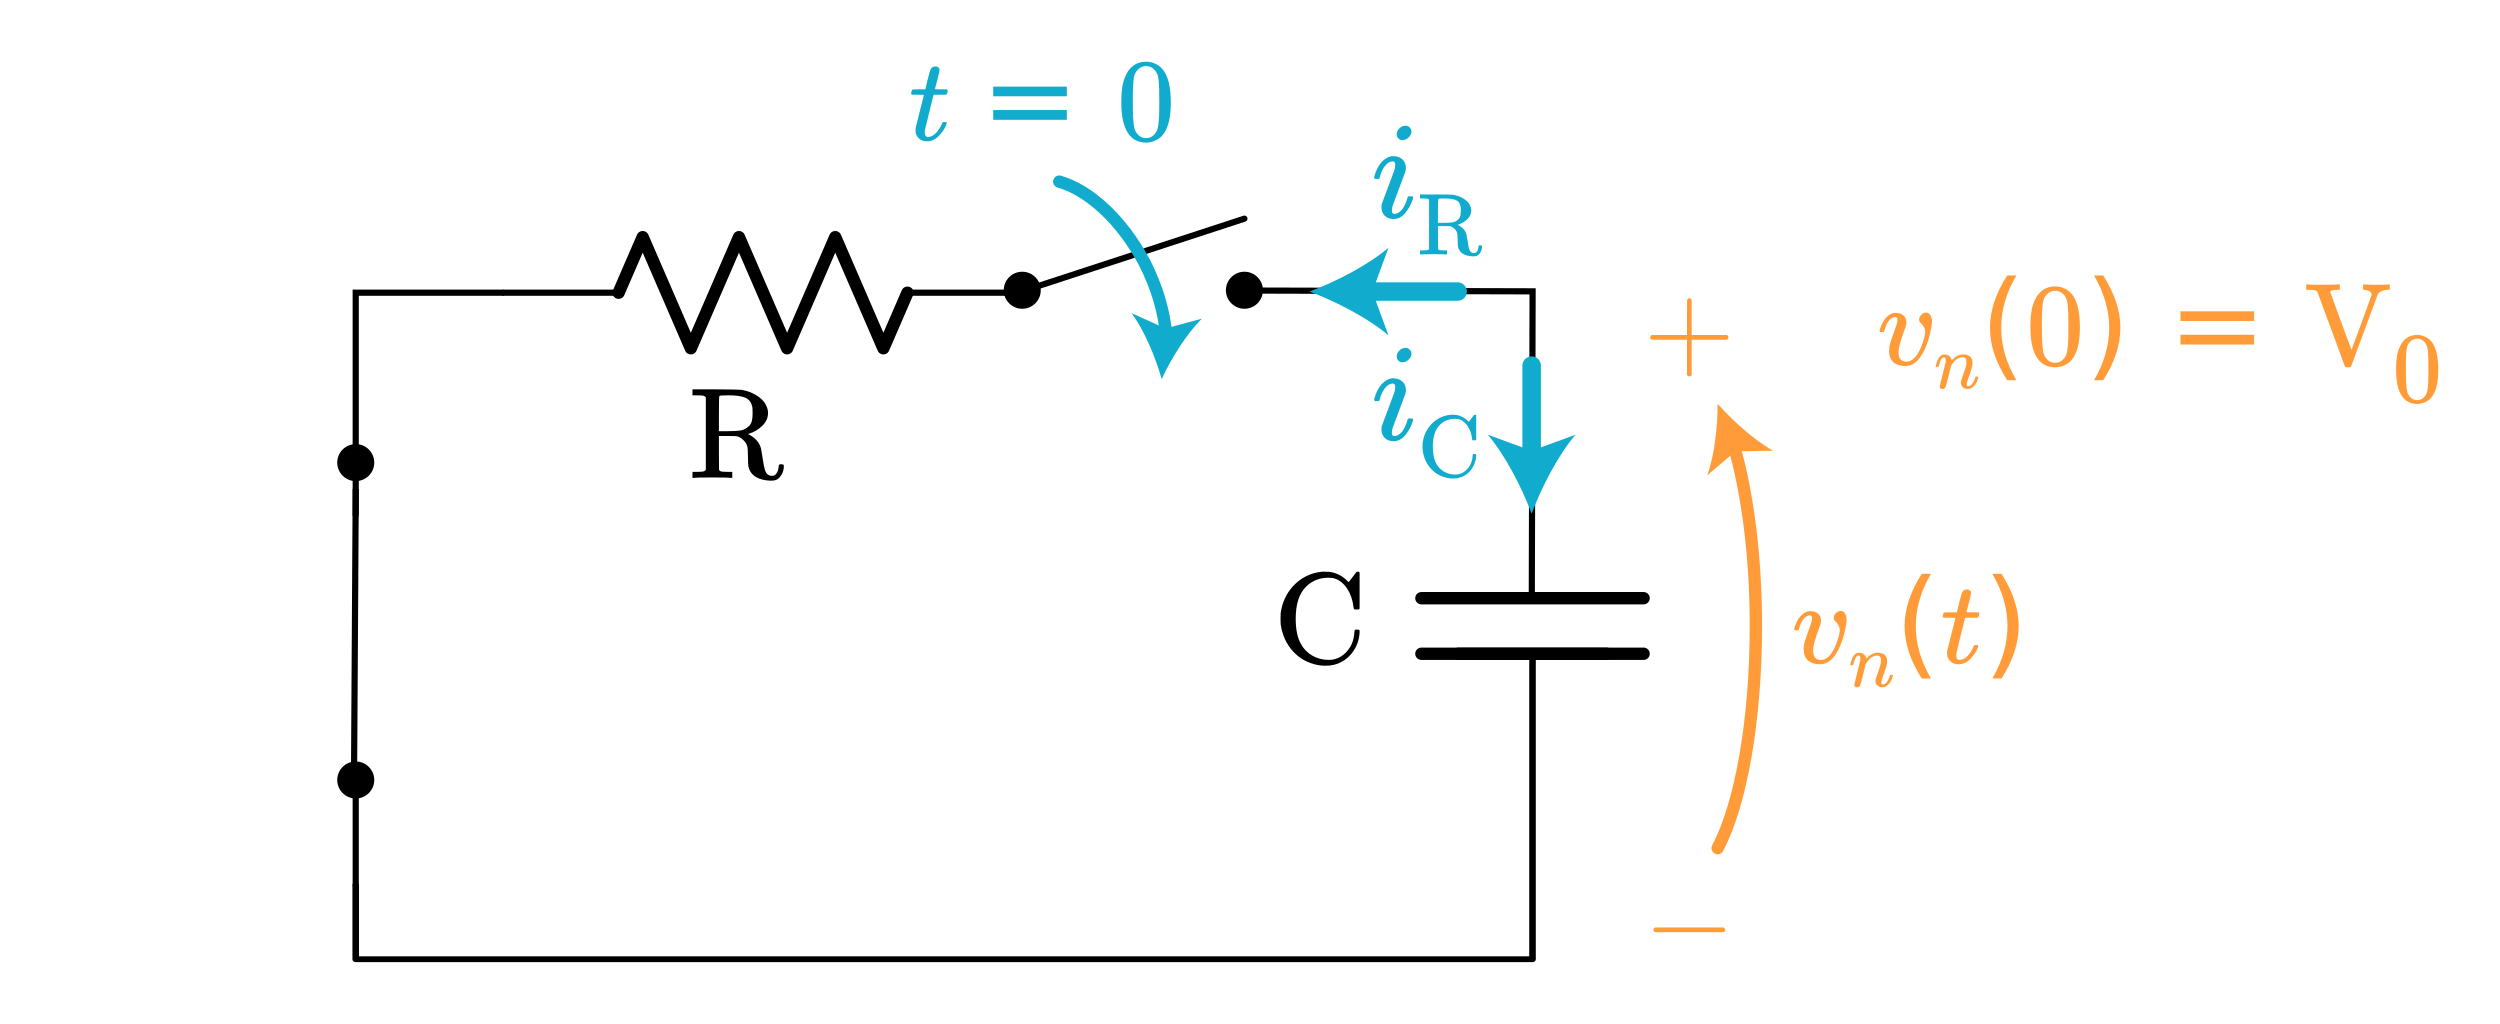 <?xml version="1.0" encoding="UTF-8" standalone="no"?>
<svg
   xmlns:dc="http://purl.org/dc/elements/1.1/"
   xmlns:cc="http://creativecommons.org/ns#"
   xmlns:rdf="http://www.w3.org/1999/02/22-rdf-syntax-ns#"
   xmlns:svg="http://www.w3.org/2000/svg"
   xmlns="http://www.w3.org/2000/svg"
   xmlns:sodipodi="http://sodipodi.sourceforge.net/DTD/sodipodi-0.dtd"
   xmlns:inkscape="http://www.inkscape.org/namespaces/inkscape"
   height="165.898"
   width="405.084"
   sodipodi:docname="rc_step4a.svg"
   inkscape:version="1.1-dev (48d18c81, 2020-07-08)"
   xml:space="preserve"
   viewBox="0 0 405.084 165.898"
   y="0px"
   x="0px"
   id="Layer_1"
   version="1.1"><defs
     id="defs6197"><inkscape:path-effect
       only_selected="false"
       apply_with_weight="true"
       apply_no_weight="true"
       helper_size="0"
       steps="2"
       weight="33.333"
       is_visible="true"
       id="path-effect1851"
       effect="bspline" /><inkscape:path-effect
       only_selected="false"
       apply_with_weight="true"
       apply_no_weight="true"
       helper_size="0"
       steps="2"
       weight="33.333"
       is_visible="true"
       id="path-effect1847"
       effect="bspline" /></defs><sodipodi:namedview
     fit-margin-left="10"
     fit-margin-bottom="10"
     fit-margin-right="10"
     fit-margin-top="10"
     inkscape:current-layer="Layer_1"
     inkscape:window-maximized="0"
     inkscape:window-y="23"
     inkscape:window-x="0"
     inkscape:cy="85.199613"
     inkscape:cx="29.805805"
     inkscape:zoom="3.5563542"
     showgrid="false"
     id="namedview6195"
     inkscape:window-height="732"
     inkscape:window-width="1268"
     inkscape:pageshadow="2"
     inkscape:pageopacity="0"
     guidetolerance="10"
     gridtolerance="10"
     objecttolerance="10"
     borderopacity="1"
     bordercolor="#666666"
     pagecolor="#ffffff" /><style
     id="style6099"
     type="text/css">
	.st0{fill:none;stroke:#000000;stroke-width:0.5;stroke-linecap:round;stroke-miterlimit:10;}
	.st1{fill:none;stroke:#000000;stroke-width:0.5;stroke-miterlimit:10;}
	.st2{fill:none;stroke:#11ACCD;stroke-width:3;stroke-linecap:round;stroke-miterlimit:10;}
	.st3{fill:#11ACCD;}
	.st4{fill:none;stroke:#11ACCD;stroke-width:4;stroke-miterlimit:10;}
	.st5{fill:none;stroke:#000000;stroke-linecap:round;stroke-linejoin:round;stroke-miterlimit:10;}
	.st6{fill:none;stroke:#000000;stroke-width:2;stroke-linecap:round;stroke-linejoin:round;stroke-miterlimit:10;}
	.st7{fill:none;stroke:#000000;stroke-width:2;stroke-miterlimit:10;}
	.st8{fill:none;stroke:#000000;stroke-linecap:round;stroke-miterlimit:10;}
	.st9{fill:none;stroke:#000000;stroke-width:1.5;stroke-miterlimit:10;}
	.st10{fill:none;stroke:#000000;stroke-width:1.5;stroke-linecap:round;stroke-miterlimit:10;}
	.st11{fill:none;stroke:#000000;stroke-width:2;stroke-linecap:round;stroke-miterlimit:10;}
	.st12{fill:none;}
	.st13{stroke:#000000;stroke-linecap:round;stroke-linejoin:round;stroke-miterlimit:10;}
	.st14{fill:none;stroke:#000000;stroke-miterlimit:10;}
	.st15{fill:#FFFFFF;stroke:#000000;stroke-miterlimit:10;}
	.st16{fill:#FF9C39;}
	.st17{fill:none;stroke:#E07D10;stroke-width:2;stroke-linecap:round;stroke-miterlimit:10;}
	.st18{fill:#E07D10;}
	.st19{fill:none;stroke:#FF9C39;stroke-width:2;stroke-linecap:round;stroke-miterlimit:10;}
	.st20{fill:none;stroke:#FF9C39;stroke-width:3;stroke-linecap:round;stroke-miterlimit:10;}
	.st21{fill:none;stroke:#1FAB54;stroke-width:3;stroke-miterlimit:10;}
	.st22{fill:#1FAB54;}
	.st23{font-family:'KaTeX_Main-Regular';}
	.st24{font-size:21px;}
	.st25{font-family:'KaTeX_Main-Italic';}
	.st26{fill:none;stroke:#11ACCD;stroke-width:2;stroke-linecap:round;stroke-miterlimit:10;}
</style><g
     transform="translate(87.638,-6.571)"
     id="g6101"><g
       id="g6103"><circle
         id="circle6105"
         r="3"
         cy="53.6"
         cx="114" /><rect
         style="fill:none"
         id="rect6107"
         height="12"
         width="12"
         class="st12"
         y="47.6"
         x="108" /></g><g
       id="g6109"><circle
         id="circle6111"
         r="3"
         cy="53.6"
         cx="78" /><rect
         style="fill:none"
         id="rect6113"
         height="12"
         width="12"
         class="st12"
         y="47.6"
         x="72" /></g><line
       style="fill:none;stroke:#000000;stroke-linecap:round;stroke-linejoin:round;stroke-miterlimit:10"
       id="line6115"
       y2="42"
       x2="114"
       y1="53.6"
       x1="78.5"
       class="st5" /></g><polyline
     transform="translate(3.638,-6.571)"
     class="st8"
     points="54,90 54,54 78,54 66,54  "
     id="polyline6121"
     style="fill:none;stroke:#000000;stroke-linecap:round;stroke-miterlimit:10" /><line
     class="st5"
     x1="57.638"
     y1="126.487"
     x2="57.638"
     y2="143.429"
     id="line6123"
     style="fill:none;stroke:#000000;stroke-width:1;stroke-linecap:round;stroke-linejoin:round;stroke-miterlimit:10" /><polyline
     transform="matrix(1.135,0,0,1,-3.651,-6.571)"
     class="st5"
     points="222,112.5 222,150 222,162 54,162 54,150  "
     id="polyline6133"
     style="fill:none;stroke:#000000;stroke-width:0.939;stroke-linecap:round;stroke-linejoin:round;stroke-miterlimit:10" /><line
     class="st6"
     x1="260.315"
     y1="105.929"
     x2="236.315"
     y2="105.929"
     id="line6135"
     style="fill:none;stroke:#000000;stroke-width:2;stroke-linecap:round;stroke-linejoin:round;stroke-miterlimit:10" /><line
     class="st6"
     x1="266.315"
     y1="105.929"
     x2="230.315"
     y2="105.929"
     id="line6137"
     style="fill:none;stroke:#000000;stroke-width:2;stroke-linecap:round;stroke-linejoin:round;stroke-miterlimit:10" /><polyline
     transform="translate(26.315,-6.571)"
     class="st6"
     points="204,103.5 222,103.5 240,103.5  "
     id="polyline6139"
     style="fill:none;stroke:#000000;stroke-width:2;stroke-linecap:round;stroke-linejoin:round;stroke-miterlimit:10" /><g
     transform="translate(-32.362,-6.571)"
     id="g6143"><line
       style="fill:none;stroke:#000000;stroke-linecap:round;stroke-linejoin:round;stroke-miterlimit:10"
       id="line6145"
       y2="54"
       x2="198"
       y1="54"
       x1="179.4"
       class="st5" /><polyline
       style="fill:none;stroke:#000000;stroke-width:2;stroke-linecap:round;stroke-linejoin:round;stroke-miterlimit:10"
       id="polyline6147"
       points="132.6,54 136.5,45 144.3,63 152.1,45 159.9,63 167.7,45 175.5,63 179.4,54  "
       class="st6" /><line
       style="fill:none;stroke:#000000;stroke-linecap:round;stroke-linejoin:round;stroke-miterlimit:10"
       id="line6149"
       y2="54"
       x2="132.6"
       y1="54"
       x1="114"
       class="st5" /><rect
       style="fill:none"
       id="rect6151"
       height="24"
       width="84"
       class="st12"
       y="42"
       x="114" /></g><g
     id="text6153"
     style="font-style:normal;font-variant:normal;font-weight:normal;font-stretch:normal;font-size:21px;line-height:0%;font-family:KaTeX_Main;-inkscape-font-specification:'KaTeX_Main, Normal';text-align:start;writing-mode:lr-tb;text-anchor:start"
     aria-label="R"><path
       id="path2235"
       style="font-style:normal;font-variant:normal;font-weight:normal;font-stretch:normal;font-size:21px;line-height:0%;font-family:KaTeX_Main;-inkscape-font-specification:'KaTeX_Main, Normal';text-align:start;writing-mode:lr-tb;text-anchor:start"
       d="m 114.368,64.367 q -0.21,-0.21 -0.42,-0.252 -0.189,-0.042 -1.05,-0.063 h -0.693 v -0.966 h 3.675 q 3.906,0.021 4.305,0.084 0.063,0.021 0.273,0.063 0.945,0.189 1.68,0.588 1.995,1.008 2.289,2.751 0.021,0.105 0.021,0.336 0,1.176 -0.903,2.058 -0.882,0.882 -2.1,1.281 -0.042,0.021 -0.105,0.042 -0.042,0 -0.084,0.021 l -0.042,0.021 q 0.063,0.063 0.231,0.126 1.512,0.84 1.869,2.226 0.021,0.084 0.231,1.386 0.21,1.302 0.231,1.386 0.147,0.756 0.357,1.113 0.231,0.357 0.588,0.483 0.084,0.042 0.357,0.042 h 0.105 q 0.273,0 0.504,-0.231 0.42,-0.42 0.483,-1.26 0,-0.231 0.063,-0.294 0.084,-0.084 0.357,-0.084 0.252,0 0.336,0.063 0.084,0.042 0.084,0.252 0,0.756 -0.378,1.386 -0.357,0.609 -0.882,0.84 -0.336,0.126 -0.882,0.126 -3.129,-0.126 -3.612,-2.352 -0.042,-0.231 -0.063,-1.533 0,-1.302 -0.126,-1.743 -0.189,-0.567 -0.63,-0.966 -0.42,-0.42 -0.966,-0.588 l -0.21,-0.042 -1.386,-0.021 h -1.386 v 2.751 l 0.021,2.751 q 0.147,0.21 0.357,0.252 0.231,0.042 1.092,0.063 h 0.693 v 0.966 h -0.231 q -0.336,-0.063 -2.982,-0.063 -2.667,0 -3.003,0.063 h -0.231 v -0.966 h 0.693 q 0.861,-0.021 1.05,-0.063 0.21,-0.042 0.42,-0.252 z m 7.56,1.743 q -0.21,-1.26 -1.134,-1.659 -0.903,-0.399 -2.772,-0.399 -0.315,0 -0.714,0.021 -0.399,0 -0.42,0 -0.273,0.021 -0.336,0.168 -0.063,0.084 -0.063,2.856 v 2.772 h 1.218 q 1.575,0 2.331,-0.126 0.756,-0.147 1.323,-0.714 0.357,-0.357 0.462,-0.798 0.126,-0.441 0.126,-1.281 0,-0.672 -0.021,-0.84 z" /></g><g
     id="text6155"
     style="font-style:normal;font-variant:normal;font-weight:normal;font-stretch:normal;font-size:21px;line-height:0%;font-family:KaTeX_Main;-inkscape-font-specification:'KaTeX_Main, Normal';text-align:start;writing-mode:lr-tb;text-anchor:start"
     aria-label="C"><path
       id="path2232"
       style="font-style:normal;font-variant:normal;font-weight:normal;font-stretch:normal;font-size:21px;line-height:0%;font-family:KaTeX_Main;-inkscape-font-specification:'KaTeX_Main, Normal';text-align:start;writing-mode:lr-tb;text-anchor:start"
       d="m 220.176,102.032 0.126,0.126 v 0.315 q -0.105,1.89 -1.239,3.339 -1.134,1.449 -2.919,1.911 -0.609,0.147 -1.365,0.147 -0.777,0 -1.323,-0.126 -2.352,-0.462 -3.969,-2.226 -1.596,-1.764 -1.974,-4.368 -0.021,-0.189 -0.021,-0.903 0,-0.693 0.021,-0.903 0.357,-2.562 1.974,-4.326 1.617,-1.785 3.969,-2.268 0.672,-0.126 1.071,-0.126 0.042,0 0.168,0.021 0.126,0 0.189,0 0.504,0 0.714,0.042 1.533,0.273 2.667,1.386 l 0.273,0.252 0.63,-0.819 q 0.567,-0.777 0.651,-0.861 0.021,0 0.084,0 0.063,-0.021 0.126,-0.021 0.147,0 0.273,0.126 v 5.88 l -0.126,0.126 h -0.714 q -0.126,-0.126 -0.147,-0.357 -0.189,-1.722 -1.008,-2.982 -0.819,-1.26 -1.995,-1.659 -0.399,-0.147 -1.05,-0.147 -2.184,0 -3.654,1.47 -1.659,1.659 -1.659,5.166 0,2.541 0.798,4.011 0.651,1.239 1.848,1.953 1.218,0.714 2.709,0.714 1.533,0 2.667,-1.092 1.134,-1.113 1.386,-2.604 0.105,-0.525 0.105,-0.924 0,-0.147 0.126,-0.273 z" /></g><g
     id="text6157"
     style="font-style:normal;font-variant:normal;font-weight:normal;font-stretch:normal;font-size:19.054px;line-height:0%;font-family:KaTeX_Math;-inkscape-font-specification:'KaTeX_Math, Normal';text-align:start;writing-mode:lr-tb;text-anchor:start;fill:#ff9c39"
     aria-label="−"><path
       id="path2229"
       style="font-style:normal;font-variant:normal;font-weight:normal;font-stretch:normal;font-size:19.053px;font-family:KaTeX_Main;-inkscape-font-specification:'KaTeX_Main, Normal';font-variant-ligatures:normal;font-variant-caps:normal;font-variant-numeric:normal;font-feature-settings:normal;text-align:start;writing-mode:lr-tb;text-anchor:start"
       d="m 268.183,151.047 q -0.267,-0.133 -0.267,-0.381 0,-0.248 0.267,-0.381 h 11.07 q 0.286,0.152 0.286,0.381 0,0.229 -0.286,0.381 z" /></g><g
     id="text6159"
     style="font-style:normal;font-variant:normal;font-weight:normal;font-stretch:normal;font-size:19.054px;line-height:0%;font-family:KaTeX_Math;-inkscape-font-specification:'KaTeX_Math, Normal';text-align:start;writing-mode:lr-tb;text-anchor:start;fill:#ff9c39"
     aria-label="vn(t)"><path
       id="path2218"
       style="font-style:normal;font-variant:normal;font-weight:normal;font-stretch:normal;font-size:19.054px;line-height:0%;font-family:KaTeX_Math;-inkscape-font-specification:'KaTeX_Math, Normal';text-align:start;writing-mode:lr-tb;text-anchor:start;fill:#ff9c39"
       d="m 294.908,107.639 q -1.219,0 -1.943,-0.61 -0.705,-0.629 -0.705,-1.829 0,-0.343 0.038,-0.648 0.171,-0.915 0.896,-2.801 l 0.305,-0.915 q 0.114,-0.343 0.114,-0.648 0,-0.476 -0.362,-0.476 -0.133,0 -0.305,0.057 -0.972,0.343 -1.467,2.191 0,0.019 -0.019,0.076 -0.019,0.038 -0.038,0.057 0,0 -0.019,0.019 -0.019,0.019 -0.076,0.019 -0.038,0 -0.076,0 -0.038,0 -0.152,0 h -0.267 q -0.114,-0.114 -0.114,-0.171 0,-0.057 0.057,-0.286 0.457,-1.505 1.41,-2.248 0.514,-0.4 1.181,-0.4 0.743,0 1.219,0.419 0.476,0.419 0.476,1.105 0,0.324 -0.057,0.495 0,0.133 -0.286,0.838 -0.876,2.382 -0.934,3.392 0,0.514 0.095,0.838 0.248,0.819 1.2,0.819 0.514,0 0.915,-0.305 1.181,-0.781 1.963,-3.601 0.152,-0.534 0.152,-0.876 0,-0.838 -0.743,-1.505 -0.248,-0.229 -0.248,-0.514 0,-0.438 0.343,-0.781 0.362,-0.362 0.8,-0.362 0.457,0 0.705,0.438 0.248,0.419 0.248,1.01 0,0.667 -0.381,2.191 -0.362,1.467 -0.915,2.553 -1.2,2.458 -3.01,2.458 z" /><path
       id="path2220"
       style="font-size:65%;baseline-shift:sub"
       d="m 300.882,111.376 q -0.173,0 -0.297,-0.099 -0.124,-0.087 -0.124,-0.248 0,-0.161 0.471,-2.019 0.471,-1.858 0.495,-2.019 0.012,-0.062 0.012,-0.285 0,-0.483 -0.297,-0.483 -0.285,0 -0.52,0.458 -0.136,0.26 -0.26,0.78 -0.074,0.248 -0.074,0.26 -0.025,0.074 -0.235,0.074 h -0.173 q -0.074,-0.074 -0.074,-0.111 0,-0.05 0.062,-0.26 0.372,-1.461 1.139,-1.635 0.099,-0.025 0.211,-0.025 0.731,0 1.053,0.557 0.136,0.235 0.136,0.347 0,0.025 0.012,0.025 l 0.136,-0.136 q 0.768,-0.793 1.722,-0.793 0.681,0 1.09,0.334 0.409,0.334 0.409,0.978 0,0.285 -0.037,0.471 -0.124,0.706 -0.681,2.167 -0.223,0.594 -0.223,0.879 0,0.322 0.211,0.322 0.421,0 0.718,-0.446 0.31,-0.446 0.471,-1.028 0.025,-0.099 0.248,-0.099 0.235,0.037 0.248,0.099 0,0.012 -0.05,0.186 -0.322,1.152 -1.164,1.622 -0.223,0.111 -0.533,0.111 -0.471,0 -0.805,-0.297 -0.297,-0.347 -0.297,-0.731 0,-0.235 0.173,-0.694 0.545,-1.449 0.694,-2.205 0.037,-0.186 0.037,-0.471 0,-0.731 -0.607,-0.731 -0.223,0 -0.322,0.025 -0.867,0.186 -1.474,1.226 l -0.087,0.149 -0.409,1.66 q -0.409,1.622 -0.471,1.746 -0.161,0.334 -0.533,0.334 z" /><path
       id="path2222"
       style="font-style:normal;font-variant:normal;font-weight:normal;font-stretch:normal;font-size:19.054px;line-height:0%;font-family:KaTeX_Math;-inkscape-font-specification:'KaTeX_Math, Normal';text-align:start;writing-mode:lr-tb;text-anchor:start;fill:#ff9c39"
       d="m 312.879,92.971 q -1.247,2.14 -1.851,4.233 -0.605,2.093 -0.605,4.242 0,2.149 0.605,4.261 0.614,2.103 1.851,4.233 h -1.489 q -1.396,-2.186 -2.093,-4.298 -0.688,-2.112 -0.688,-4.196 0,-2.075 0.688,-4.177 0.688,-2.103 2.093,-4.298 z" /><path
       id="path2224"
       style="font-style:normal;font-variant:normal;font-weight:normal;font-stretch:normal;font-size:19.054px;line-height:0%;font-family:KaTeX_Math;-inkscape-font-specification:'KaTeX_Math, Normal';text-align:start;writing-mode:lr-tb;text-anchor:start;fill:#ff9c39"
       d="m 314.909,100.093 q -0.133,-0.133 -0.133,-0.191 0,-0.076 0.057,-0.305 0.076,-0.248 0.095,-0.267 0.038,-0.095 0.171,-0.095 0.152,-0.019 0.972,-0.019 h 1.01 l 0.362,-1.524 q 0.4,-1.543 0.457,-1.658 0.229,-0.534 0.876,-0.534 0.248,0.019 0.419,0.171 0.191,0.152 0.191,0.4 0,0.229 -0.362,1.62 -0.076,0.324 -0.191,0.724 -0.095,0.381 -0.152,0.572 l -0.038,0.191 q 0,0.038 0.953,0.038 h 0.972 q 0.133,0.133 0.133,0.21 0,0.419 -0.248,0.667 h -2.039 l -0.686,2.763 q -0.705,2.839 -0.724,2.991 -0.019,0.095 -0.019,0.286 0,0.8 0.514,0.8 0.133,0 0.229,-0.019 0.953,-0.171 1.734,-1.524 0.191,-0.305 0.343,-0.705 0.038,-0.114 0.095,-0.133 0.057,-0.038 0.286,-0.038 0.381,0 0.381,0.152 0,0.038 -0.076,0.229 -0.21,0.61 -0.686,1.238 -0.457,0.61 -0.934,0.972 -0.705,0.533 -1.505,0.533 -0.686,0 -1.181,-0.343 -0.476,-0.362 -0.648,-0.934 -0.038,-0.152 -0.038,-0.514 v -0.343 l 0.667,-2.668 q 0.667,-2.687 0.686,-2.706 0,-0.038 -0.972,-0.038 z" /><path
       id="path2226"
       style="font-style:normal;font-variant:normal;font-weight:normal;font-stretch:normal;font-size:19.054px;line-height:0%;font-family:KaTeX_Math;-inkscape-font-specification:'KaTeX_Math, Normal';text-align:start;writing-mode:lr-tb;text-anchor:start;fill:#ff9c39"
       d="m 322.824,92.971 h 1.489 q 1.396,2.196 2.084,4.298 0.698,2.103 0.698,4.177 0,2.084 -0.698,4.196 -0.688,2.112 -2.084,4.298 h -1.489 q 1.237,-2.131 1.842,-4.233 0.614,-2.112 0.614,-4.261 0,-2.149 -0.614,-4.242 -0.605,-2.093 -1.842,-4.233 z" /></g><g
     id="text6161"
     style="font-style:normal;font-variant:normal;font-weight:normal;font-stretch:normal;font-size:19.054px;line-height:0%;font-family:KaTeX_Math;-inkscape-font-specification:'KaTeX_Math, Normal';text-align:start;writing-mode:lr-tb;text-anchor:start;fill:#ff9c39"
     aria-label="vn(0) = V0"><path
       id="path2201"
       style="font-style:normal;font-variant:normal;font-weight:normal;font-stretch:normal;font-size:19.054px;line-height:0%;font-family:KaTeX_Math;-inkscape-font-specification:'KaTeX_Math, Normal';text-align:start;writing-mode:lr-tb;text-anchor:start;fill:#ff9c39"
       d="m 308.746,59.307 q -1.219,0 -1.943,-0.61 -0.705,-0.629 -0.705,-1.829 0,-0.343 0.038,-0.648 0.171,-0.915 0.896,-2.801 l 0.305,-0.915 q 0.114,-0.343 0.114,-0.648 0,-0.476 -0.362,-0.476 -0.133,0 -0.305,0.057 -0.972,0.343 -1.467,2.191 0,0.019 -0.019,0.076 -0.019,0.038 -0.038,0.057 0,0 -0.019,0.019 -0.019,0.019 -0.076,0.019 -0.038,0 -0.076,0 -0.038,0 -0.152,0 h -0.267 q -0.114,-0.114 -0.114,-0.171 0,-0.057 0.057,-0.286 0.457,-1.505 1.41,-2.248 0.514,-0.4 1.181,-0.4 0.743,0 1.219,0.419 0.476,0.419 0.476,1.105 0,0.324 -0.057,0.495 0,0.133 -0.286,0.838 -0.876,2.382 -0.934,3.392 0,0.514 0.095,0.838 0.248,0.819 1.2,0.819 0.514,0 0.915,-0.305 1.181,-0.781 1.963,-3.601 0.152,-0.534 0.152,-0.876 0,-0.838 -0.743,-1.505 -0.248,-0.229 -0.248,-0.514 0,-0.438 0.343,-0.781 0.362,-0.362 0.8,-0.362 0.457,0 0.705,0.438 0.248,0.419 0.248,1.01 0,0.667 -0.381,2.191 -0.362,1.467 -0.915,2.553 -1.2,2.458 -3.01,2.458 z" /><path
       id="path2203"
       style="font-size:65%;baseline-shift:sub"
       d="m 314.721,63.044 q -0.173,0 -0.297,-0.099 -0.124,-0.087 -0.124,-0.248 0,-0.161 0.471,-2.019 0.471,-1.858 0.495,-2.019 0.012,-0.062 0.012,-0.285 0,-0.483 -0.297,-0.483 -0.285,0 -0.52,0.458 -0.136,0.26 -0.26,0.78 -0.074,0.248 -0.074,0.26 -0.025,0.074 -0.235,0.074 h -0.173 q -0.074,-0.074 -0.074,-0.111 0,-0.05 0.062,-0.26 0.372,-1.461 1.139,-1.635 0.099,-0.025 0.211,-0.025 0.731,0 1.053,0.557 0.136,0.235 0.136,0.347 0,0.025 0.012,0.025 l 0.136,-0.136 q 0.768,-0.793 1.722,-0.793 0.681,0 1.09,0.334 0.409,0.334 0.409,0.978 0,0.285 -0.037,0.471 -0.124,0.706 -0.681,2.167 -0.223,0.594 -0.223,0.879 0,0.322 0.211,0.322 0.421,0 0.718,-0.446 0.31,-0.446 0.471,-1.028 0.025,-0.099 0.248,-0.099 0.235,0.037 0.248,0.099 0,0.012 -0.05,0.186 -0.322,1.152 -1.164,1.622 -0.223,0.111 -0.533,0.111 -0.471,0 -0.805,-0.297 -0.297,-0.347 -0.297,-0.731 0,-0.235 0.173,-0.694 0.545,-1.449 0.694,-2.205 0.037,-0.186 0.037,-0.471 0,-0.731 -0.607,-0.731 -0.223,0 -0.322,0.025 -0.867,0.186 -1.474,1.226 l -0.087,0.149 -0.409,1.66 q -0.409,1.622 -0.471,1.746 -0.161,0.334 -0.533,0.334 z" /><path
       id="path2205"
       style="font-style:normal;font-variant:normal;font-weight:normal;font-stretch:normal;font-size:19.054px;line-height:0%;font-family:KaTeX_Math;-inkscape-font-specification:'KaTeX_Math, Normal';text-align:start;writing-mode:lr-tb;text-anchor:start;fill:#ff9c39"
       d="m 326.717,44.639 q -1.247,2.14 -1.851,4.233 -0.605,2.093 -0.605,4.242 0,2.149 0.605,4.261 0.614,2.103 1.851,4.233 h -1.489 q -1.396,-2.186 -2.093,-4.298 -0.688,-2.112 -0.688,-4.196 0,-2.075 0.688,-4.177 0.688,-2.103 2.093,-4.298 z" /><path
       id="path2207"
       style="font-style:normal;font-variant:normal;font-weight:normal;font-stretch:normal;font-size:19.053px;font-family:KaTeX_Main;-inkscape-font-specification:'KaTeX_Main, Normal';font-variant-ligatures:normal;font-variant-caps:normal;font-variant-numeric:normal;font-feature-settings:normal;text-align:start;writing-mode:lr-tb;text-anchor:start"
       d="m 330.081,47.951 q 1.067,-1.543 2.915,-1.543 1.391,0 2.439,0.953 0.514,0.495 0.876,1.296 0.705,1.581 0.705,4.344 0,2.953 -0.819,4.516 -0.533,1.105 -1.562,1.6 -0.8,0.4 -1.62,0.4 -2.191,0 -3.201,-2.001 -0.819,-1.562 -0.819,-4.516 0,-1.772 0.229,-2.915 0.248,-1.162 0.857,-2.134 z m 4.287,-0.229 q -0.553,-0.61 -1.353,-0.61 -0.8,0 -1.372,0.61 -0.419,0.438 -0.572,1.067 -0.152,0.629 -0.191,2.172 0,0.114 -0.019,0.743 0,0.629 0,1.048 0,1.829 0.038,2.553 0.076,1.334 0.229,1.924 0.152,0.572 0.572,0.991 0.514,0.572 1.315,0.572 0.781,0 1.296,-0.572 0.419,-0.419 0.572,-0.991 0.152,-0.591 0.229,-1.924 0.038,-0.724 0.038,-2.553 0,-0.419 -0.019,-1.048 0,-0.629 0,-0.743 -0.038,-1.543 -0.191,-2.172 -0.152,-0.629 -0.572,-1.067 z" /><path
       id="path2209"
       style="font-style:normal;font-variant:normal;font-weight:normal;font-stretch:normal;font-size:19.054px;line-height:0%;font-family:KaTeX_Math;-inkscape-font-specification:'KaTeX_Math, Normal';text-align:start;writing-mode:lr-tb;text-anchor:start;fill:#ff9c39"
       d="m 339.305,44.639 h 1.489 q 1.396,2.196 2.084,4.298 0.698,2.103 0.698,4.177 0,2.084 -0.698,4.196 -0.688,2.112 -2.084,4.298 h -1.489 q 1.237,-2.131 1.842,-4.233 0.614,-2.112 0.614,-4.261 0,-2.149 -0.614,-4.242 -0.605,-2.093 -1.842,-4.233 z" /><path
       id="path2211"
       style="font-style:normal;font-variant:normal;font-weight:normal;font-stretch:normal;font-size:19.054px;line-height:0%;font-family:KaTeX_Math;-inkscape-font-specification:'KaTeX_Math, Normal';text-align:start;writing-mode:lr-tb;text-anchor:start;fill:#ff9c39"
       d="m 353.307,50.445 h 11.927 v 1.563 h -11.927 z m 0,3.796 h 11.927 v 1.582 h -11.927 z" /><path
       id="path2213"
       style="font-style:normal;font-variant:normal;font-weight:normal;font-stretch:normal;font-size:19.054px;line-height:125%;font-family:KaTeX_Main;-inkscape-font-specification:'KaTeX_Main, Normal';text-align:start;writing-mode:lr-tb;text-anchor:start"
       d="m 375.491,47.284 q -0.21,-0.21 -0.381,-0.248 -0.171,-0.057 -0.876,-0.076 h -0.553 v -0.876 h 0.171 q 0.267,0.057 2.363,0.057 2.286,0 2.706,-0.057 h 0.21 v 0.876 h -0.4 q -0.876,0.019 -1.086,0.21 -0.076,0.057 -0.076,0.114 0,0.038 1.715,4.725 1.715,4.687 1.734,4.687 0.743,-2.001 1.639,-4.42 1.62,-4.382 1.62,-4.554 0,-0.362 -0.4,-0.553 -0.4,-0.21 -0.876,-0.21 h -0.095 v -0.876 h 0.171 q 0.324,0.057 2.191,0.057 1.639,0 1.848,-0.057 h 0.114 v 0.876 h -0.133 q -1.41,0 -1.829,0.781 0,0.019 -2.153,5.811 -2.134,5.792 -2.153,5.811 -0.057,0.152 -0.343,0.152 h -0.171 -0.171 q -0.267,0 -0.324,-0.152 -0.038,-0.038 -2.229,-6.04 -2.229,-5.983 -2.229,-6.04 z" /><path
       id="path2215"
       style="font-style:normal;font-variant:normal;font-weight:normal;font-stretch:normal;font-size:16.251px;line-height:125%;font-family:KaTeX_Main;-inkscape-font-specification:'KaTeX_Main, Normal';font-variant-ligatures:normal;font-variant-caps:normal;font-variant-numeric:normal;font-feature-settings:normal;text-align:start;writing-mode:lr-tb;text-anchor:start"
       d="m 389.169,55.59 q 0.91,-1.316 2.486,-1.316 1.186,0 2.08,0.813 0.439,0.423 0.748,1.105 0.601,1.349 0.601,3.705 0,2.519 -0.699,3.851 -0.455,0.943 -1.333,1.365 -0.683,0.341 -1.381,0.341 -1.869,0 -2.73,-1.706 -0.699,-1.333 -0.699,-3.851 0,-1.511 0.195,-2.486 0.211,-0.991 0.731,-1.82 z m 3.656,-0.195 q -0.471,-0.52 -1.154,-0.52 -0.683,0 -1.17,0.52 -0.358,0.374 -0.488,0.91 -0.13,0.536 -0.163,1.853 0,0.098 -0.016,0.634 0,0.536 0,0.894 0,1.56 0.033,2.178 0.065,1.138 0.195,1.641 0.13,0.488 0.488,0.845 0.439,0.488 1.121,0.488 0.666,0 1.105,-0.488 0.358,-0.358 0.488,-0.845 0.13,-0.504 0.195,-1.641 0.033,-0.618 0.033,-2.178 0,-0.358 -0.016,-0.894 0,-0.536 0,-0.634 -0.033,-1.316 -0.163,-1.853 -0.13,-0.536 -0.488,-0.91 z" /></g><g
     id="text6163"
     style="font-style:normal;font-variant:normal;font-weight:normal;font-stretch:normal;font-size:19.054px;line-height:0%;font-family:KaTeX_Math;-inkscape-font-specification:'KaTeX_Math, Normal';text-align:start;writing-mode:lr-tb;text-anchor:start;fill:#ff9c39" /><g
     id="text6167"
     style="font-style:normal;font-variant:normal;font-weight:normal;font-stretch:normal;font-size:19.054px;line-height:0%;font-family:KaTeX_Math;-inkscape-font-specification:'KaTeX_Math, Normal';text-align:start;writing-mode:lr-tb;text-anchor:start;fill:#11accd"
     aria-label="t = 0"><path
       id="path2193"
       style="font-style:normal;font-variant:normal;font-weight:normal;font-stretch:normal;font-size:19.054px;line-height:0%;font-family:KaTeX_Math;-inkscape-font-specification:'KaTeX_Math, Normal';text-align:start;writing-mode:lr-tb;text-anchor:start;fill:#11accd"
       d="m 147.764,15.354 q -0.133,-0.133 -0.133,-0.191 0,-0.076 0.057,-0.305 0.076,-0.248 0.095,-0.267 0.038,-0.095 0.171,-0.095 0.152,-0.019 0.972,-0.019 h 1.01 l 0.362,-1.524 q 0.4,-1.543 0.457,-1.658 0.229,-0.534 0.876,-0.534 0.248,0.019 0.419,0.171 0.191,0.152 0.191,0.4 0,0.229 -0.362,1.62 -0.076,0.324 -0.191,0.724 -0.095,0.381 -0.152,0.572 l -0.038,0.191 q 0,0.038 0.953,0.038 h 0.972 q 0.133,0.133 0.133,0.21 0,0.419 -0.248,0.667 h -2.039 l -0.686,2.763 q -0.705,2.839 -0.724,2.991 -0.019,0.095 -0.019,0.286 0,0.8 0.514,0.8 0.133,0 0.229,-0.019 0.953,-0.171 1.734,-1.524 0.191,-0.305 0.343,-0.705 0.038,-0.114 0.095,-0.133 0.057,-0.038 0.286,-0.038 0.381,0 0.381,0.152 0,0.038 -0.076,0.229 -0.21,0.61 -0.686,1.238 -0.457,0.61 -0.934,0.972 -0.705,0.534 -1.505,0.534 -0.686,0 -1.181,-0.343 -0.476,-0.362 -0.648,-0.934 -0.038,-0.152 -0.038,-0.514 v -0.343 l 0.667,-2.668 q 0.667,-2.687 0.686,-2.706 0,-0.038 -0.972,-0.038 z" /><path
       id="path2195"
       style="font-style:normal;font-variant:normal;font-weight:normal;font-stretch:normal;font-size:19.054px;line-height:0%;font-family:KaTeX_Math;-inkscape-font-specification:'KaTeX_Math, Normal';text-align:start;writing-mode:lr-tb;text-anchor:start;fill:#11accd"
       d="m 160.935,14.037 h 11.927 v 1.563 h -11.927 z m 0,3.796 h 11.927 v 1.582 h -11.927 z" /><path
       id="path2197"
       style="font-style:normal;font-variant:normal;font-weight:normal;font-stretch:normal;font-size:19.053px;font-family:KaTeX_Main;-inkscape-font-specification:'KaTeX_Main, Normal';font-variant-ligatures:normal;font-variant-caps:normal;font-variant-numeric:normal;font-feature-settings:normal;text-align:start;writing-mode:lr-tb;text-anchor:start"
       d="m 182.777,11.543 q 1.067,-1.543 2.915,-1.543 1.391,0 2.439,0.953 0.514,0.495 0.876,1.296 0.705,1.581 0.705,4.344 0,2.953 -0.819,4.516 -0.533,1.105 -1.562,1.6 -0.8,0.4 -1.62,0.4 -2.191,0 -3.201,-2.001 -0.819,-1.562 -0.819,-4.516 0,-1.772 0.229,-2.915 0.248,-1.162 0.857,-2.134 z m 4.287,-0.229 q -0.553,-0.61 -1.353,-0.61 -0.8,0 -1.372,0.61 -0.419,0.438 -0.572,1.067 -0.152,0.629 -0.191,2.172 0,0.114 -0.019,0.743 0,0.629 0,1.048 0,1.829 0.038,2.553 0.076,1.334 0.229,1.924 0.152,0.572 0.572,0.991 0.514,0.572 1.315,0.572 0.781,0 1.296,-0.572 0.419,-0.419 0.572,-0.991 0.152,-0.591 0.229,-1.924 0.038,-0.724 0.038,-2.553 0,-0.419 -0.019,-1.048 0,-0.629 0,-0.743 -0.038,-1.543 -0.191,-2.172 -0.152,-0.629 -0.572,-1.067 z" /></g><g
     id="text6173"
     style="font-style:normal;font-variant:normal;font-weight:normal;font-stretch:normal;font-size:19.054px;line-height:0%;font-family:KaTeX_Math;-inkscape-font-specification:'KaTeX_Math, Normal';text-align:start;writing-mode:lr-tb;text-anchor:start;fill:#ff9c39"
     aria-label="+"><path
       id="path2184"
       style="font-style:normal;font-variant:normal;font-weight:normal;font-stretch:normal;font-size:19.053px;font-family:KaTeX_Main;-inkscape-font-specification:'KaTeX_Main, Normal';font-variant-ligatures:normal;font-variant-caps:normal;font-variant-numeric:normal;font-feature-settings:normal;text-align:start;writing-mode:lr-tb;text-anchor:start"
       d="m 267.65,55.047 q -0.267,-0.133 -0.267,-0.381 0,-0.248 0.267,-0.381 h 5.697 v -2.858 l 0.019,-2.858 q 0.191,-0.248 0.362,-0.248 0.248,0 0.381,0.286 v 5.678 h 5.678 q 0.286,0.152 0.286,0.381 0,0.229 -0.286,0.381 h -5.678 v 5.678 q -0.133,0.267 -0.381,0.267 -0.248,0 -0.381,-0.267 v -5.678 z" /></g><g
     transform="translate(26.315,-6.571)"
     id="g6175"><g
       id="g6177"><path
         style="fill:none;stroke:#ff9c39;stroke-width:2;stroke-linecap:round;stroke-miterlimit:10"
         inkscape:connector-curvature="0"
         id="path6179"
         d="m 252,144 c 3.7,-7 6.2,-20.5 6.2,-36 0,-11.4 -1.4,-21.8 -3.6,-29.3"
         class="st19" /><g
         id="g6181"><path
           style="fill:#ff9c39"
           inkscape:connector-curvature="0"
           id="path6183"
           d="m 252,72 c 2.4,2.7 5.9,5.9 9,7.6 l -6.1,0.1 -4.6,3.9 c 1.2,-3.2 1.7,-8 1.7,-11.6 z"
           class="st16" /></g></g></g><g
     transform="translate(87.638,-6.571)"
     id="g6185"><g
       id="g6187"><path
         style="fill:none;stroke:#11accd;stroke-width:2;stroke-linecap:round;stroke-miterlimit:10"
         inkscape:connector-curvature="0"
         id="path6189"
         d="M 101.3,60.7 C 101,57.1 99.8,53 97.8,49.1 94.2,42.3 88.9,37.4 84,36"
         class="st26" /><g
         id="g6191"><path
           style="fill:#11accd"
           inkscape:connector-curvature="0"
           id="path6193"
           d="m 100.6,68 c 1.5,-3.3 4,-7.3 6.5,-9.8 l -5.9,1.6 -5.5,-2.5 c 2.1,2.8 3.9,7.2 4.9,10.7 z"
           class="st3" /></g></g></g><path
     inkscape:connector-curvature="0"
     id="path1853"
     d="m 201.631,47.075 46.702,0.131 -0.131,49.588"
     style="fill:none;fill-rule:evenodd;stroke:#000000;stroke-width:1px;stroke-linecap:butt;stroke-linejoin:miter;stroke-opacity:1" /><g
     id="flowRoot1859"
     style="font-style:normal;font-variant:normal;font-weight:normal;font-stretch:normal;font-size:18.667px;line-height:125%;font-family:KaTeX_Main;-inkscape-font-specification:'KaTeX_Main, Normal';text-align:start;letter-spacing:0px;word-spacing:0px;writing-mode:lr-tb;text-anchor:start;fill:#000000;fill-opacity:1;stroke:none;stroke-width:1px;stroke-linecap:butt;stroke-linejoin:miter;stroke-opacity:1"
     transform="translate(-2.4414063e-7,-1.452)" /><g
     id="text5965"
     style="font-style:normal;font-variant:normal;font-weight:normal;font-stretch:normal;font-size:22.5px;line-height:0%;font-family:KaTeX_Math;-inkscape-font-specification:'KaTeX_Math, Normal';text-align:start;writing-mode:lr-tb;text-anchor:start;fill:#11accd;stroke:none;stroke-width:3;stroke-miterlimit:10"
     aria-label="i"><path
       id="path2180"
       style="font-style:normal;font-variant:normal;font-weight:normal;font-stretch:normal;font-size:22.5px;line-height:0%;font-family:KaTeX_Math;-inkscape-font-specification:'KaTeX_Math, Normal';text-align:start;writing-mode:lr-tb;text-anchor:start;fill:#11accd;stroke:none;stroke-width:3;stroke-miterlimit:10"
       d="m 226.318,21.742 q 0,-0.517 0.427,-0.945 0.427,-0.427 0.99,-0.427 0.405,0 0.675,0.27 0.292,0.27 0.292,0.675 0,0.495 -0.45,0.945 -0.45,0.45 -0.99,0.45 -0.405,0 -0.675,-0.27 -0.27,-0.27 -0.27,-0.698 z m -0.517,13.748 q -0.877,0 -1.417,-0.517 -0.54,-0.517 -0.54,-1.395 0,-0.383 0.045,-0.517 0,-0.045 1.035,-2.768 1.035,-2.745 1.035,-2.79 0.113,-0.36 0.113,-0.81 0,-0.54 -0.383,-0.54 h -0.045 q -0.54,0 -1.035,0.517 -0.72,0.743 -1.058,2.115 0,0.022 -0.022,0.09 -0.022,0.045 -0.045,0.068 0,0 -0.022,0.022 -0.022,0.022 -0.09,0.022 -0.045,0 -0.09,0 -0.045,0 -0.18,0 h -0.315 q -0.135,-0.135 -0.135,-0.203 0,-0.068 0.068,-0.315 0.585,-1.935 1.71,-2.7 0.608,-0.472 1.305,-0.472 0.9,0 1.485,0.517 0.585,0.517 0.585,1.395 0,0.292 -0.113,0.675 -0.022,0.045 -1.035,2.768 l -1.012,2.723 q -0.113,0.495 -0.113,0.72 0,0.562 0.383,0.562 0.315,0 0.562,-0.135 0.99,-0.472 1.552,-2.362 0.068,-0.27 0.113,-0.315 0.068,-0.045 0.383,-0.045 0.203,0 0.27,0.022 0.09,0 0.135,0.045 0.045,0.045 0.045,0.158 0,0.09 -0.068,0.292 -0.427,1.282 -1.238,2.228 -0.787,0.945 -1.867,0.945 z" /></g><g
     id="text5967"
     style="font-style:normal;font-variant:normal;font-weight:normal;font-stretch:normal;font-size:14.247px;line-height:0%;font-family:KaTeX_Main;-inkscape-font-specification:'KaTeX_Main, Normal';text-align:start;writing-mode:lr-tb;text-anchor:start;fill:#11accd;stroke:none"
     aria-label="R"><path
       id="path2177"
       style="font-style:normal;font-variant:normal;font-weight:normal;font-stretch:normal;font-size:14.247px;line-height:0%;font-family:KaTeX_Main;-inkscape-font-specification:'KaTeX_Main, Normal';text-align:start;writing-mode:lr-tb;text-anchor:start;fill:#11accd;stroke:none"
       d="m 231.557,32.374 q -0.142,-0.142 -0.285,-0.171 -0.128,-0.028 -0.712,-0.043 h -0.47 V 31.505 h 2.493 q 2.65,0.014 2.921,0.057 0.043,0.014 0.185,0.043 0.641,0.128 1.14,0.399 1.354,0.684 1.553,1.866 0.014,0.071 0.014,0.228 0,0.798 -0.613,1.396 -0.598,0.598 -1.425,0.869 -0.029,0.014 -0.071,0.028 -0.029,0 -0.057,0.014 l -0.029,0.014 q 0.043,0.043 0.157,0.085 1.026,0.57 1.268,1.51 0.014,0.057 0.157,0.94 0.142,0.883 0.157,0.94 0.1,0.513 0.242,0.755 0.157,0.242 0.399,0.328 0.057,0.028 0.242,0.028 h 0.071 q 0.185,0 0.342,-0.157 0.285,-0.285 0.328,-0.855 0,-0.157 0.043,-0.199 0.057,-0.057 0.242,-0.057 0.171,0 0.228,0.043 0.057,0.028 0.057,0.171 0,0.513 -0.256,0.94 -0.242,0.413 -0.598,0.57 -0.228,0.085 -0.598,0.085 -2.123,-0.085 -2.451,-1.596 -0.029,-0.157 -0.043,-1.04 0,-0.883 -0.086,-1.183 -0.128,-0.385 -0.427,-0.655 -0.285,-0.285 -0.655,-0.399 l -0.142,-0.028 -0.94,-0.014 h -0.94 v 1.866 l 0.014,1.866 q 0.1,0.142 0.242,0.171 0.157,0.028 0.741,0.043 h 0.47 v 0.655 h -0.157 q -0.228,-0.043 -2.023,-0.043 -1.809,0 -2.037,0.043 h -0.157 v -0.655 h 0.47 q 0.584,-0.014 0.712,-0.043 0.142,-0.028 0.285,-0.171 z m 5.129,1.183 q -0.142,-0.855 -0.769,-1.126 -0.613,-0.271 -1.881,-0.271 -0.214,0 -0.484,0.014 -0.271,0 -0.285,0 -0.185,0.014 -0.228,0.114 -0.043,0.057 -0.043,1.938 v 1.881 h 0.826 q 1.069,0 1.581,-0.085 0.513,-0.1 0.898,-0.484 0.242,-0.242 0.313,-0.541 0.086,-0.299 0.086,-0.869 0,-0.456 -0.014,-0.57 z" /></g><g
     id="text5969"
     style="font-style:normal;font-variant:normal;font-weight:normal;font-stretch:normal;font-size:22.5px;line-height:0%;font-family:KaTeX_Math;-inkscape-font-specification:'KaTeX_Math, Normal';text-align:start;writing-mode:lr-tb;text-anchor:start;fill:#11accd;stroke:none;stroke-width:3;stroke-miterlimit:10"
     aria-label="i"><path
       id="path2174"
       style="font-style:normal;font-variant:normal;font-weight:normal;font-stretch:normal;font-size:22.5px;line-height:0%;font-family:KaTeX_Math;-inkscape-font-specification:'KaTeX_Math, Normal';text-align:start;writing-mode:lr-tb;text-anchor:start;fill:#11accd;stroke:none;stroke-width:3;stroke-miterlimit:10"
       d="m 226.318,57.742 q 0,-0.517 0.427,-0.945 0.427,-0.427 0.99,-0.427 0.405,0 0.675,0.27 0.292,0.27 0.292,0.675 0,0.495 -0.45,0.945 -0.45,0.45 -0.99,0.45 -0.405,0 -0.675,-0.27 -0.27,-0.27 -0.27,-0.698 z m -0.517,13.748 q -0.877,0 -1.417,-0.517 -0.54,-0.517 -0.54,-1.395 0,-0.383 0.045,-0.517 0,-0.045 1.035,-2.768 1.035,-2.745 1.035,-2.79 0.113,-0.36 0.113,-0.81 0,-0.54 -0.383,-0.54 h -0.045 q -0.54,0 -1.035,0.517 -0.72,0.743 -1.058,2.115 0,0.022 -0.022,0.09 -0.022,0.045 -0.045,0.068 0,0 -0.022,0.022 -0.022,0.022 -0.09,0.022 -0.045,0 -0.09,0 -0.045,0 -0.18,0 h -0.315 q -0.135,-0.135 -0.135,-0.203 0,-0.068 0.068,-0.315 0.585,-1.935 1.71,-2.7 0.608,-0.472 1.305,-0.472 0.9,0 1.485,0.517 0.585,0.517 0.585,1.395 0,0.292 -0.113,0.675 -0.022,0.045 -1.035,2.768 l -1.012,2.723 q -0.113,0.495 -0.113,0.72 0,0.562 0.383,0.562 0.315,0 0.562,-0.135 0.99,-0.472 1.552,-2.362 0.068,-0.27 0.113,-0.315 0.068,-0.045 0.383,-0.045 0.203,0 0.27,0.022 0.09,0 0.135,0.045 0.045,0.045 0.045,0.158 0,0.09 -0.068,0.292 -0.427,1.282 -1.238,2.228 -0.787,0.945 -1.867,0.945 z" /></g><g
     id="text5971"
     style="font-style:normal;font-variant:normal;font-weight:normal;font-stretch:normal;font-size:14.247px;line-height:0%;font-family:KaTeX_Main;-inkscape-font-specification:'KaTeX_Main, Normal';text-align:start;writing-mode:lr-tb;text-anchor:start;fill:#11accd;stroke:none"
     aria-label="C"><path
       id="path2171"
       style="font-style:normal;font-variant:normal;font-weight:normal;font-stretch:normal;font-size:14.247px;line-height:0%;font-family:KaTeX_Main;-inkscape-font-specification:'KaTeX_Main, Normal';text-align:start;writing-mode:lr-tb;text-anchor:start;fill:#11accd;stroke:none"
       d="m 239.108,73.574 0.086,0.085 v 0.214 q -0.071,1.282 -0.841,2.265 -0.769,0.983 -1.98,1.297 -0.413,0.1 -0.926,0.1 -0.527,0 -0.898,-0.085 -1.596,-0.313 -2.693,-1.51 -1.083,-1.197 -1.339,-2.963 -0.014,-0.128 -0.014,-0.613 0,-0.47 0.014,-0.613 0.242,-1.738 1.339,-2.935 1.097,-1.211 2.693,-1.539 0.456,-0.085 0.727,-0.085 0.029,0 0.114,0.014 0.086,0 0.128,0 0.342,0 0.484,0.029 1.04,0.185 1.809,0.94 l 0.185,0.171 0.427,-0.556 q 0.385,-0.527 0.442,-0.584 0.014,0 0.057,0 0.043,-0.014 0.086,-0.014 0.1,0 0.185,0.085 v 3.989 l -0.086,0.085 h -0.484 q -0.086,-0.085 -0.1,-0.242 -0.128,-1.168 -0.684,-2.023 -0.556,-0.855 -1.354,-1.126 -0.271,-0.1 -0.712,-0.1 -1.482,0 -2.479,0.997 -1.126,1.126 -1.126,3.505 0,1.724 0.541,2.721 0.442,0.841 1.254,1.325 0.826,0.484 1.838,0.484 1.04,0 1.809,-0.741 0.769,-0.755 0.94,-1.767 0.071,-0.356 0.071,-0.627 0,-0.1 0.086,-0.185 z" /></g><g
     transform="translate(26.178,-6.758)"
     id="g6055"><g
       id="g6057"><line
         style="fill:none;stroke:#11accd;stroke-width:3;stroke-linecap:round;stroke-miterlimit:10"
         id="line6059"
         y2="66"
         x2="222"
         y1="80.9"
         x1="222"
         class="st2" /><g
         id="g6061"><path
           style="fill:#11accd"
           inkscape:connector-curvature="0"
           id="path6063"
           d="m 222,90 c 1.6,-4.3 4.3,-9.5 7.1,-12.8 l -7.1,2.6 -7.1,-2.6 c 2.8,3.3 5.5,8.5 7.1,12.8 z"
           class="st3" /></g></g></g><g
     transform="translate(26.178,-6.758)"
     id="g6065"><g
       id="g6067"><line
         style="fill:none;stroke:#11accd;stroke-width:3;stroke-linecap:round;stroke-miterlimit:10"
         id="line6069"
         y2="54"
         x2="195.1"
         y1="54"
         x1="210"
         class="st2" /><g
         id="g6071"><path
           style="fill:#11accd"
           inkscape:connector-curvature="0"
           id="path6073"
           d="m 186,54 c 4.3,-1.6 9.5,-4.3 12.8,-7.1 l -2.6,7.1 2.6,7.1 C 195.5,58.3 190.3,55.6 186,54 Z"
           class="st3" /></g></g></g><g
     transform="translate(-56.357,72.384)"
     id="g4332-4"><circle
       cx="114"
       cy="54"
       r="3"
       id="circle4334-1" /><rect
       x="108"
       y="48"
       class="st12"
       width="12"
       height="12"
       id="rect4336-0"
       style="fill:none" /></g><g
     transform="translate(-20.357,20.956)"
     id="g4338-2"><circle
       cx="78"
       cy="54"
       r="3"
       id="circle4340-4" /><rect
       x="72"
       y="48"
       class="st12"
       width="12"
       height="12"
       id="rect4342-0"
       style="fill:none" /></g><path
     inkscape:connector-curvature="0"
     id="path2141"
     d="M 57.362,126.461 57.643,79.221"
     style="fill:none;fill-rule:evenodd;stroke:#000000;stroke-width:1px;stroke-linecap:butt;stroke-linejoin:miter;stroke-opacity:1" /></svg>
